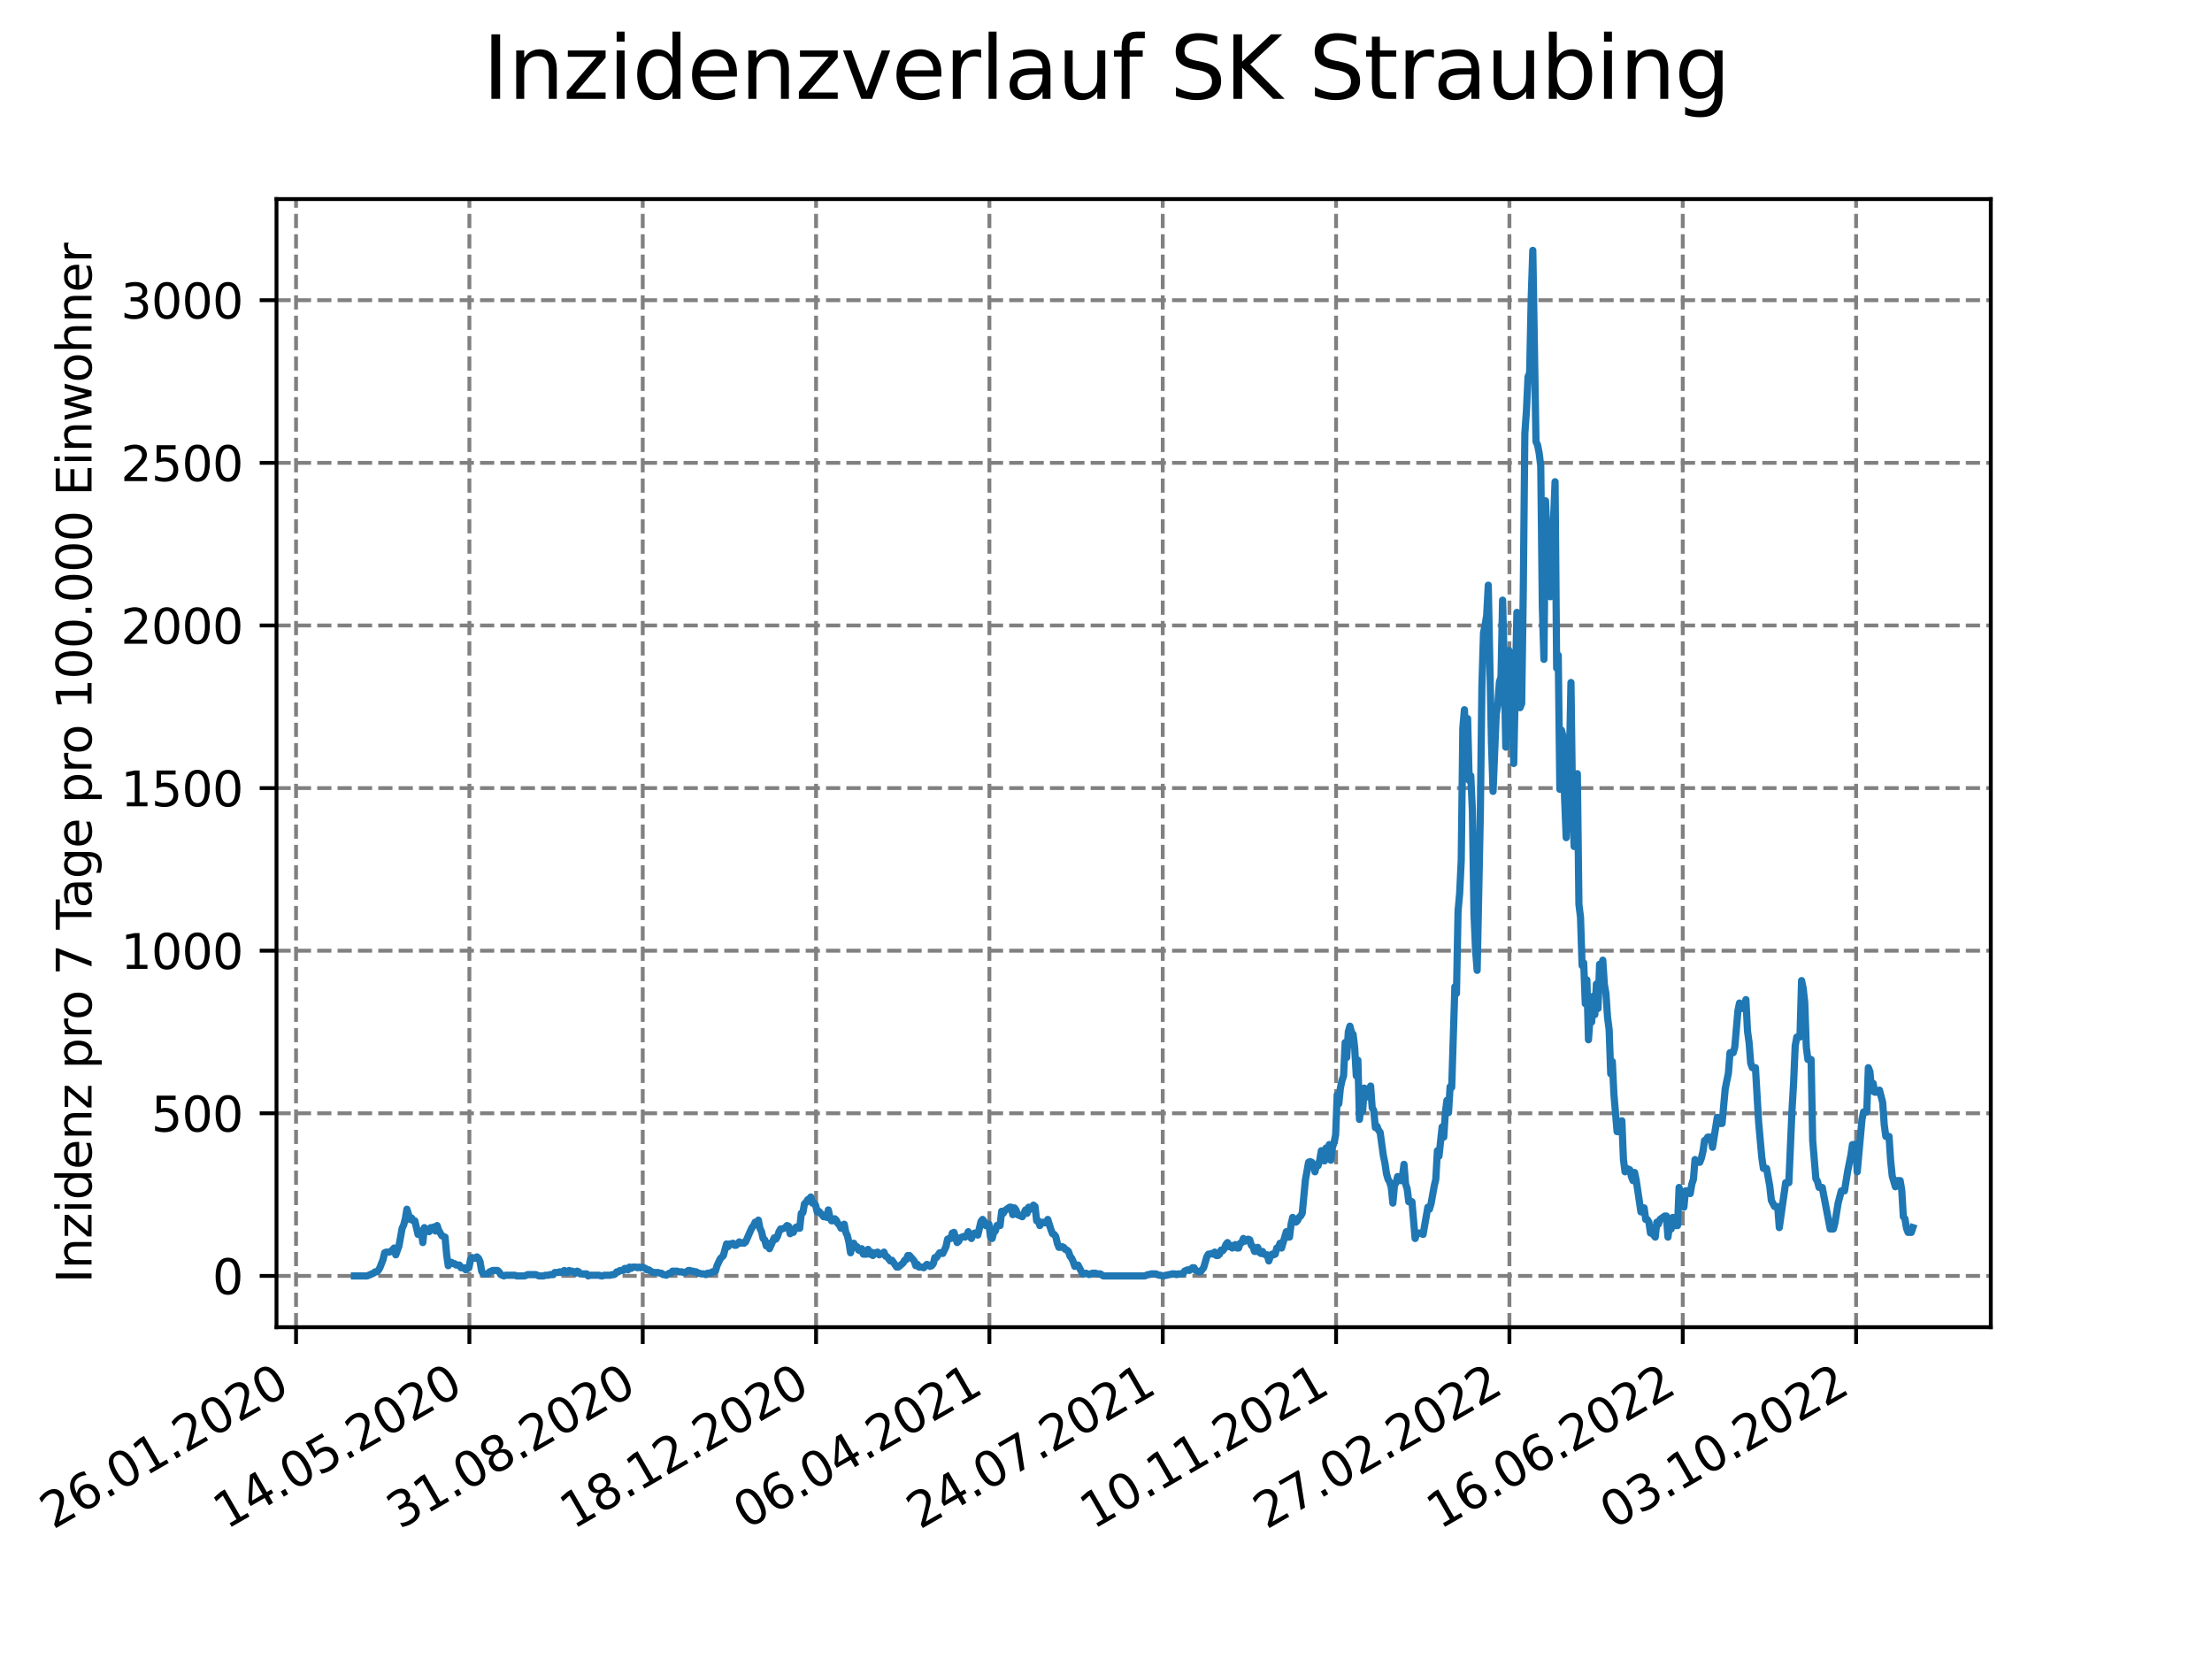 <?xml version="1.0" encoding="utf-8" standalone="no"?>
<!DOCTYPE svg PUBLIC "-//W3C//DTD SVG 1.1//EN"
  "http://www.w3.org/Graphics/SVG/1.1/DTD/svg11.dtd">
<svg xmlns:xlink="http://www.w3.org/1999/xlink" width="460.8pt" height="345.6pt" viewBox="0 0 460.8 345.6" xmlns="http://www.w3.org/2000/svg" version="1.1">
 <defs>
  <style type="text/css">*{stroke-linejoin: round; stroke-linecap: butt}</style>
 </defs>
 <g id="figure_1">
  <g id="patch_1">
   <path d="M 0 345.6 
L 460.8 345.6 
L 460.8 0 
L 0 0 
z
" style="fill: #ffffff"/>
  </g>
  <g id="axes_1">
   <g id="patch_2">
    <path d="M 57.6 276.48 
L 414.72 276.48 
L 414.72 41.472 
L 57.6 41.472 
z
" style="fill: #ffffff"/>
   </g>
   <g id="matplotlib.axis_1">
    <g id="xtick_1">
     <g id="line2d_1">
      <path d="M 61.672 276.48 
L 61.672 41.472 
" clip-path="url(#p355f864169)" style="fill: none; stroke-dasharray: 2.96,1.28; stroke-dashoffset: 0; stroke: #808080; stroke-width: 0.8"/>
     </g>
     <g id="line2d_2">
      <defs>
       <path id="m009674b402" d="M 0 0 
L 0 3.5 
" style="stroke: #000000; stroke-width: 0.8"/>
      </defs>
      <g>
       <use xlink:href="#m009674b402" x="61.672" y="276.48" style="stroke: #000000; stroke-width: 0.8"/>
      </g>
     </g>
     <g id="text_1">
      <!-- 26.01.2020 -->
      <g transform="translate(11.047 318.689) rotate(-30) scale(0.1 -0.1)">
       <defs>
        <path id="DejaVuSans-32" d="M 1228 531 
L 3431 531 
L 3431 0 
L 469 0 
L 469 531 
Q 828 903 1448 1529 
Q 2069 2156 2228 2338 
Q 2531 2678 2651 2914 
Q 2772 3150 2772 3378 
Q 2772 3750 2511 3984 
Q 2250 4219 1831 4219 
Q 1534 4219 1204 4116 
Q 875 4013 500 3803 
L 500 4441 
Q 881 4594 1212 4672 
Q 1544 4750 1819 4750 
Q 2544 4750 2975 4387 
Q 3406 4025 3406 3419 
Q 3406 3131 3298 2873 
Q 3191 2616 2906 2266 
Q 2828 2175 2409 1742 
Q 1991 1309 1228 531 
z
" transform="scale(0.016)"/>
        <path id="DejaVuSans-36" d="M 2113 2584 
Q 1688 2584 1439 2293 
Q 1191 2003 1191 1497 
Q 1191 994 1439 701 
Q 1688 409 2113 409 
Q 2538 409 2786 701 
Q 3034 994 3034 1497 
Q 3034 2003 2786 2293 
Q 2538 2584 2113 2584 
z
M 3366 4563 
L 3366 3988 
Q 3128 4100 2886 4159 
Q 2644 4219 2406 4219 
Q 1781 4219 1451 3797 
Q 1122 3375 1075 2522 
Q 1259 2794 1537 2939 
Q 1816 3084 2150 3084 
Q 2853 3084 3261 2657 
Q 3669 2231 3669 1497 
Q 3669 778 3244 343 
Q 2819 -91 2113 -91 
Q 1303 -91 875 529 
Q 447 1150 447 2328 
Q 447 3434 972 4092 
Q 1497 4750 2381 4750 
Q 2619 4750 2861 4703 
Q 3103 4656 3366 4563 
z
" transform="scale(0.016)"/>
        <path id="DejaVuSans-2e" d="M 684 794 
L 1344 794 
L 1344 0 
L 684 0 
L 684 794 
z
" transform="scale(0.016)"/>
        <path id="DejaVuSans-30" d="M 2034 4250 
Q 1547 4250 1301 3770 
Q 1056 3291 1056 2328 
Q 1056 1369 1301 889 
Q 1547 409 2034 409 
Q 2525 409 2770 889 
Q 3016 1369 3016 2328 
Q 3016 3291 2770 3770 
Q 2525 4250 2034 4250 
z
M 2034 4750 
Q 2819 4750 3233 4129 
Q 3647 3509 3647 2328 
Q 3647 1150 3233 529 
Q 2819 -91 2034 -91 
Q 1250 -91 836 529 
Q 422 1150 422 2328 
Q 422 3509 836 4129 
Q 1250 4750 2034 4750 
z
" transform="scale(0.016)"/>
        <path id="DejaVuSans-31" d="M 794 531 
L 1825 531 
L 1825 4091 
L 703 3866 
L 703 4441 
L 1819 4666 
L 2450 4666 
L 2450 531 
L 3481 531 
L 3481 0 
L 794 0 
L 794 531 
z
" transform="scale(0.016)"/>
       </defs>
       <use xlink:href="#DejaVuSans-32"/>
       <use xlink:href="#DejaVuSans-36" x="63.623"/>
       <use xlink:href="#DejaVuSans-2e" x="127.246"/>
       <use xlink:href="#DejaVuSans-30" x="159.033"/>
       <use xlink:href="#DejaVuSans-31" x="222.656"/>
       <use xlink:href="#DejaVuSans-2e" x="286.279"/>
       <use xlink:href="#DejaVuSans-32" x="318.066"/>
       <use xlink:href="#DejaVuSans-30" x="381.689"/>
       <use xlink:href="#DejaVuSans-32" x="445.312"/>
       <use xlink:href="#DejaVuSans-30" x="508.936"/>
      </g>
     </g>
    </g>
    <g id="xtick_2">
     <g id="line2d_3">
      <path d="M 97.782 276.48 
L 97.782 41.472 
" clip-path="url(#p355f864169)" style="fill: none; stroke-dasharray: 2.96,1.28; stroke-dashoffset: 0; stroke: #808080; stroke-width: 0.8"/>
     </g>
     <g id="line2d_4">
      <g>
       <use xlink:href="#m009674b402" x="97.782" y="276.48" style="stroke: #000000; stroke-width: 0.8"/>
      </g>
     </g>
     <g id="text_2">
      <!-- 14.05.2020 -->
      <g transform="translate(47.156 318.689) rotate(-30) scale(0.1 -0.1)">
       <defs>
        <path id="DejaVuSans-34" d="M 2419 4116 
L 825 1625 
L 2419 1625 
L 2419 4116 
z
M 2253 4666 
L 3047 4666 
L 3047 1625 
L 3713 1625 
L 3713 1100 
L 3047 1100 
L 3047 0 
L 2419 0 
L 2419 1100 
L 313 1100 
L 313 1709 
L 2253 4666 
z
" transform="scale(0.016)"/>
        <path id="DejaVuSans-35" d="M 691 4666 
L 3169 4666 
L 3169 4134 
L 1269 4134 
L 1269 2991 
Q 1406 3038 1543 3061 
Q 1681 3084 1819 3084 
Q 2600 3084 3056 2656 
Q 3513 2228 3513 1497 
Q 3513 744 3044 326 
Q 2575 -91 1722 -91 
Q 1428 -91 1123 -41 
Q 819 9 494 109 
L 494 744 
Q 775 591 1075 516 
Q 1375 441 1709 441 
Q 2250 441 2565 725 
Q 2881 1009 2881 1497 
Q 2881 1984 2565 2268 
Q 2250 2553 1709 2553 
Q 1456 2553 1204 2497 
Q 953 2441 691 2322 
L 691 4666 
z
" transform="scale(0.016)"/>
       </defs>
       <use xlink:href="#DejaVuSans-31"/>
       <use xlink:href="#DejaVuSans-34" x="63.623"/>
       <use xlink:href="#DejaVuSans-2e" x="127.246"/>
       <use xlink:href="#DejaVuSans-30" x="159.033"/>
       <use xlink:href="#DejaVuSans-35" x="222.656"/>
       <use xlink:href="#DejaVuSans-2e" x="286.279"/>
       <use xlink:href="#DejaVuSans-32" x="318.066"/>
       <use xlink:href="#DejaVuSans-30" x="381.689"/>
       <use xlink:href="#DejaVuSans-32" x="445.312"/>
       <use xlink:href="#DejaVuSans-30" x="508.936"/>
      </g>
     </g>
    </g>
    <g id="xtick_3">
     <g id="line2d_5">
      <path d="M 133.891 276.48 
L 133.891 41.472 
" clip-path="url(#p355f864169)" style="fill: none; stroke-dasharray: 2.96,1.28; stroke-dashoffset: 0; stroke: #808080; stroke-width: 0.8"/>
     </g>
     <g id="line2d_6">
      <g>
       <use xlink:href="#m009674b402" x="133.891" y="276.48" style="stroke: #000000; stroke-width: 0.8"/>
      </g>
     </g>
     <g id="text_3">
      <!-- 31.08.2020 -->
      <g transform="translate(83.266 318.689) rotate(-30) scale(0.1 -0.1)">
       <defs>
        <path id="DejaVuSans-33" d="M 2597 2516 
Q 3050 2419 3304 2112 
Q 3559 1806 3559 1356 
Q 3559 666 3084 287 
Q 2609 -91 1734 -91 
Q 1441 -91 1130 -33 
Q 819 25 488 141 
L 488 750 
Q 750 597 1062 519 
Q 1375 441 1716 441 
Q 2309 441 2620 675 
Q 2931 909 2931 1356 
Q 2931 1769 2642 2001 
Q 2353 2234 1838 2234 
L 1294 2234 
L 1294 2753 
L 1863 2753 
Q 2328 2753 2575 2939 
Q 2822 3125 2822 3475 
Q 2822 3834 2567 4026 
Q 2313 4219 1838 4219 
Q 1578 4219 1281 4162 
Q 984 4106 628 3988 
L 628 4550 
Q 988 4650 1302 4700 
Q 1616 4750 1894 4750 
Q 2613 4750 3031 4423 
Q 3450 4097 3450 3541 
Q 3450 3153 3228 2886 
Q 3006 2619 2597 2516 
z
" transform="scale(0.016)"/>
        <path id="DejaVuSans-38" d="M 2034 2216 
Q 1584 2216 1326 1975 
Q 1069 1734 1069 1313 
Q 1069 891 1326 650 
Q 1584 409 2034 409 
Q 2484 409 2743 651 
Q 3003 894 3003 1313 
Q 3003 1734 2745 1975 
Q 2488 2216 2034 2216 
z
M 1403 2484 
Q 997 2584 770 2862 
Q 544 3141 544 3541 
Q 544 4100 942 4425 
Q 1341 4750 2034 4750 
Q 2731 4750 3128 4425 
Q 3525 4100 3525 3541 
Q 3525 3141 3298 2862 
Q 3072 2584 2669 2484 
Q 3125 2378 3379 2068 
Q 3634 1759 3634 1313 
Q 3634 634 3220 271 
Q 2806 -91 2034 -91 
Q 1263 -91 848 271 
Q 434 634 434 1313 
Q 434 1759 690 2068 
Q 947 2378 1403 2484 
z
M 1172 3481 
Q 1172 3119 1398 2916 
Q 1625 2713 2034 2713 
Q 2441 2713 2670 2916 
Q 2900 3119 2900 3481 
Q 2900 3844 2670 4047 
Q 2441 4250 2034 4250 
Q 1625 4250 1398 4047 
Q 1172 3844 1172 3481 
z
" transform="scale(0.016)"/>
       </defs>
       <use xlink:href="#DejaVuSans-33"/>
       <use xlink:href="#DejaVuSans-31" x="63.623"/>
       <use xlink:href="#DejaVuSans-2e" x="127.246"/>
       <use xlink:href="#DejaVuSans-30" x="159.033"/>
       <use xlink:href="#DejaVuSans-38" x="222.656"/>
       <use xlink:href="#DejaVuSans-2e" x="286.279"/>
       <use xlink:href="#DejaVuSans-32" x="318.066"/>
       <use xlink:href="#DejaVuSans-30" x="381.689"/>
       <use xlink:href="#DejaVuSans-32" x="445.312"/>
       <use xlink:href="#DejaVuSans-30" x="508.936"/>
      </g>
     </g>
    </g>
    <g id="xtick_4">
     <g id="line2d_7">
      <path d="M 170.001 276.48 
L 170.001 41.472 
" clip-path="url(#p355f864169)" style="fill: none; stroke-dasharray: 2.96,1.28; stroke-dashoffset: 0; stroke: #808080; stroke-width: 0.8"/>
     </g>
     <g id="line2d_8">
      <g>
       <use xlink:href="#m009674b402" x="170.001" y="276.48" style="stroke: #000000; stroke-width: 0.8"/>
      </g>
     </g>
     <g id="text_4">
      <!-- 18.12.2020 -->
      <g transform="translate(119.375 318.689) rotate(-30) scale(0.1 -0.1)">
       <use xlink:href="#DejaVuSans-31"/>
       <use xlink:href="#DejaVuSans-38" x="63.623"/>
       <use xlink:href="#DejaVuSans-2e" x="127.246"/>
       <use xlink:href="#DejaVuSans-31" x="159.033"/>
       <use xlink:href="#DejaVuSans-32" x="222.656"/>
       <use xlink:href="#DejaVuSans-2e" x="286.279"/>
       <use xlink:href="#DejaVuSans-32" x="318.066"/>
       <use xlink:href="#DejaVuSans-30" x="381.689"/>
       <use xlink:href="#DejaVuSans-32" x="445.312"/>
       <use xlink:href="#DejaVuSans-30" x="508.936"/>
      </g>
     </g>
    </g>
    <g id="xtick_5">
     <g id="line2d_9">
      <path d="M 206.11 276.48 
L 206.11 41.472 
" clip-path="url(#p355f864169)" style="fill: none; stroke-dasharray: 2.96,1.28; stroke-dashoffset: 0; stroke: #808080; stroke-width: 0.8"/>
     </g>
     <g id="line2d_10">
      <g>
       <use xlink:href="#m009674b402" x="206.11" y="276.48" style="stroke: #000000; stroke-width: 0.8"/>
      </g>
     </g>
     <g id="text_5">
      <!-- 06.04.2021 -->
      <g transform="translate(155.485 318.689) rotate(-30) scale(0.1 -0.1)">
       <use xlink:href="#DejaVuSans-30"/>
       <use xlink:href="#DejaVuSans-36" x="63.623"/>
       <use xlink:href="#DejaVuSans-2e" x="127.246"/>
       <use xlink:href="#DejaVuSans-30" x="159.033"/>
       <use xlink:href="#DejaVuSans-34" x="222.656"/>
       <use xlink:href="#DejaVuSans-2e" x="286.279"/>
       <use xlink:href="#DejaVuSans-32" x="318.066"/>
       <use xlink:href="#DejaVuSans-30" x="381.689"/>
       <use xlink:href="#DejaVuSans-32" x="445.312"/>
       <use xlink:href="#DejaVuSans-31" x="508.936"/>
      </g>
     </g>
    </g>
    <g id="xtick_6">
     <g id="line2d_11">
      <path d="M 242.22 276.48 
L 242.22 41.472 
" clip-path="url(#p355f864169)" style="fill: none; stroke-dasharray: 2.96,1.28; stroke-dashoffset: 0; stroke: #808080; stroke-width: 0.8"/>
     </g>
     <g id="line2d_12">
      <g>
       <use xlink:href="#m009674b402" x="242.22" y="276.48" style="stroke: #000000; stroke-width: 0.8"/>
      </g>
     </g>
     <g id="text_6">
      <!-- 24.07.2021 -->
      <g transform="translate(191.594 318.689) rotate(-30) scale(0.1 -0.1)">
       <defs>
        <path id="DejaVuSans-37" d="M 525 4666 
L 3525 4666 
L 3525 4397 
L 1831 0 
L 1172 0 
L 2766 4134 
L 525 4134 
L 525 4666 
z
" transform="scale(0.016)"/>
       </defs>
       <use xlink:href="#DejaVuSans-32"/>
       <use xlink:href="#DejaVuSans-34" x="63.623"/>
       <use xlink:href="#DejaVuSans-2e" x="127.246"/>
       <use xlink:href="#DejaVuSans-30" x="159.033"/>
       <use xlink:href="#DejaVuSans-37" x="222.656"/>
       <use xlink:href="#DejaVuSans-2e" x="286.279"/>
       <use xlink:href="#DejaVuSans-32" x="318.066"/>
       <use xlink:href="#DejaVuSans-30" x="381.689"/>
       <use xlink:href="#DejaVuSans-32" x="445.312"/>
       <use xlink:href="#DejaVuSans-31" x="508.936"/>
      </g>
     </g>
    </g>
    <g id="xtick_7">
     <g id="line2d_13">
      <path d="M 278.329 276.48 
L 278.329 41.472 
" clip-path="url(#p355f864169)" style="fill: none; stroke-dasharray: 2.96,1.28; stroke-dashoffset: 0; stroke: #808080; stroke-width: 0.8"/>
     </g>
     <g id="line2d_14">
      <g>
       <use xlink:href="#m009674b402" x="278.329" y="276.48" style="stroke: #000000; stroke-width: 0.8"/>
      </g>
     </g>
     <g id="text_7">
      <!-- 10.11.2021 -->
      <g transform="translate(227.704 318.689) rotate(-30) scale(0.1 -0.1)">
       <use xlink:href="#DejaVuSans-31"/>
       <use xlink:href="#DejaVuSans-30" x="63.623"/>
       <use xlink:href="#DejaVuSans-2e" x="127.246"/>
       <use xlink:href="#DejaVuSans-31" x="159.033"/>
       <use xlink:href="#DejaVuSans-31" x="222.656"/>
       <use xlink:href="#DejaVuSans-2e" x="286.279"/>
       <use xlink:href="#DejaVuSans-32" x="318.066"/>
       <use xlink:href="#DejaVuSans-30" x="381.689"/>
       <use xlink:href="#DejaVuSans-32" x="445.312"/>
       <use xlink:href="#DejaVuSans-31" x="508.936"/>
      </g>
     </g>
    </g>
    <g id="xtick_8">
     <g id="line2d_15">
      <path d="M 314.439 276.48 
L 314.439 41.472 
" clip-path="url(#p355f864169)" style="fill: none; stroke-dasharray: 2.96,1.28; stroke-dashoffset: 0; stroke: #808080; stroke-width: 0.8"/>
     </g>
     <g id="line2d_16">
      <g>
       <use xlink:href="#m009674b402" x="314.439" y="276.48" style="stroke: #000000; stroke-width: 0.8"/>
      </g>
     </g>
     <g id="text_8">
      <!-- 27.02.2022 -->
      <g transform="translate(263.814 318.689) rotate(-30) scale(0.1 -0.1)">
       <use xlink:href="#DejaVuSans-32"/>
       <use xlink:href="#DejaVuSans-37" x="63.623"/>
       <use xlink:href="#DejaVuSans-2e" x="127.246"/>
       <use xlink:href="#DejaVuSans-30" x="159.033"/>
       <use xlink:href="#DejaVuSans-32" x="222.656"/>
       <use xlink:href="#DejaVuSans-2e" x="286.279"/>
       <use xlink:href="#DejaVuSans-32" x="318.066"/>
       <use xlink:href="#DejaVuSans-30" x="381.689"/>
       <use xlink:href="#DejaVuSans-32" x="445.312"/>
       <use xlink:href="#DejaVuSans-32" x="508.936"/>
      </g>
     </g>
    </g>
    <g id="xtick_9">
     <g id="line2d_17">
      <path d="M 350.548 276.48 
L 350.548 41.472 
" clip-path="url(#p355f864169)" style="fill: none; stroke-dasharray: 2.96,1.28; stroke-dashoffset: 0; stroke: #808080; stroke-width: 0.8"/>
     </g>
     <g id="line2d_18">
      <g>
       <use xlink:href="#m009674b402" x="350.548" y="276.48" style="stroke: #000000; stroke-width: 0.8"/>
      </g>
     </g>
     <g id="text_9">
      <!-- 16.06.2022 -->
      <g transform="translate(299.923 318.689) rotate(-30) scale(0.1 -0.1)">
       <use xlink:href="#DejaVuSans-31"/>
       <use xlink:href="#DejaVuSans-36" x="63.623"/>
       <use xlink:href="#DejaVuSans-2e" x="127.246"/>
       <use xlink:href="#DejaVuSans-30" x="159.033"/>
       <use xlink:href="#DejaVuSans-36" x="222.656"/>
       <use xlink:href="#DejaVuSans-2e" x="286.279"/>
       <use xlink:href="#DejaVuSans-32" x="318.066"/>
       <use xlink:href="#DejaVuSans-30" x="381.689"/>
       <use xlink:href="#DejaVuSans-32" x="445.312"/>
       <use xlink:href="#DejaVuSans-32" x="508.936"/>
      </g>
     </g>
    </g>
    <g id="xtick_10">
     <g id="line2d_19">
      <path d="M 386.658 276.48 
L 386.658 41.472 
" clip-path="url(#p355f864169)" style="fill: none; stroke-dasharray: 2.96,1.28; stroke-dashoffset: 0; stroke: #808080; stroke-width: 0.8"/>
     </g>
     <g id="line2d_20">
      <g>
       <use xlink:href="#m009674b402" x="386.658" y="276.48" style="stroke: #000000; stroke-width: 0.8"/>
      </g>
     </g>
     <g id="text_10">
      <!-- 03.10.2022 -->
      <g transform="translate(336.033 318.689) rotate(-30) scale(0.1 -0.1)">
       <use xlink:href="#DejaVuSans-30"/>
       <use xlink:href="#DejaVuSans-33" x="63.623"/>
       <use xlink:href="#DejaVuSans-2e" x="127.246"/>
       <use xlink:href="#DejaVuSans-31" x="159.033"/>
       <use xlink:href="#DejaVuSans-30" x="222.656"/>
       <use xlink:href="#DejaVuSans-2e" x="286.279"/>
       <use xlink:href="#DejaVuSans-32" x="318.066"/>
       <use xlink:href="#DejaVuSans-30" x="381.689"/>
       <use xlink:href="#DejaVuSans-32" x="445.312"/>
       <use xlink:href="#DejaVuSans-32" x="508.936"/>
      </g>
     </g>
    </g>
   </g>
   <g id="matplotlib.axis_2">
    <g id="ytick_1">
     <g id="line2d_21">
      <path d="M 57.6 265.798 
L 414.72 265.798 
" clip-path="url(#p355f864169)" style="fill: none; stroke-dasharray: 2.96,1.28; stroke-dashoffset: 0; stroke: #808080; stroke-width: 0.8"/>
     </g>
     <g id="line2d_22">
      <defs>
       <path id="m932c84558e" d="M 0 0 
L -3.5 0 
" style="stroke: #000000; stroke-width: 0.8"/>
      </defs>
      <g>
       <use xlink:href="#m932c84558e" x="57.6" y="265.798" style="stroke: #000000; stroke-width: 0.8"/>
      </g>
     </g>
     <g id="text_11">
      <!-- 0 -->
      <g transform="translate(44.237 269.597) scale(0.1 -0.1)">
       <use xlink:href="#DejaVuSans-30"/>
      </g>
     </g>
    </g>
    <g id="ytick_2">
     <g id="line2d_23">
      <path d="M 57.6 231.922 
L 414.72 231.922 
" clip-path="url(#p355f864169)" style="fill: none; stroke-dasharray: 2.96,1.28; stroke-dashoffset: 0; stroke: #808080; stroke-width: 0.8"/>
     </g>
     <g id="line2d_24">
      <g>
       <use xlink:href="#m932c84558e" x="57.6" y="231.922" style="stroke: #000000; stroke-width: 0.8"/>
      </g>
     </g>
     <g id="text_12">
      <!-- 500 -->
      <g transform="translate(31.512 235.721) scale(0.1 -0.1)">
       <use xlink:href="#DejaVuSans-35"/>
       <use xlink:href="#DejaVuSans-30" x="63.623"/>
       <use xlink:href="#DejaVuSans-30" x="127.246"/>
      </g>
     </g>
    </g>
    <g id="ytick_3">
     <g id="line2d_25">
      <path d="M 57.6 198.046 
L 414.72 198.046 
" clip-path="url(#p355f864169)" style="fill: none; stroke-dasharray: 2.96,1.28; stroke-dashoffset: 0; stroke: #808080; stroke-width: 0.8"/>
     </g>
     <g id="line2d_26">
      <g>
       <use xlink:href="#m932c84558e" x="57.6" y="198.046" style="stroke: #000000; stroke-width: 0.8"/>
      </g>
     </g>
     <g id="text_13">
      <!-- 1000 -->
      <g transform="translate(25.15 201.845) scale(0.1 -0.1)">
       <use xlink:href="#DejaVuSans-31"/>
       <use xlink:href="#DejaVuSans-30" x="63.623"/>
       <use xlink:href="#DejaVuSans-30" x="127.246"/>
       <use xlink:href="#DejaVuSans-30" x="190.869"/>
      </g>
     </g>
    </g>
    <g id="ytick_4">
     <g id="line2d_27">
      <path d="M 57.6 164.17 
L 414.72 164.17 
" clip-path="url(#p355f864169)" style="fill: none; stroke-dasharray: 2.96,1.28; stroke-dashoffset: 0; stroke: #808080; stroke-width: 0.8"/>
     </g>
     <g id="line2d_28">
      <g>
       <use xlink:href="#m932c84558e" x="57.6" y="164.17" style="stroke: #000000; stroke-width: 0.8"/>
      </g>
     </g>
     <g id="text_14">
      <!-- 1500 -->
      <g transform="translate(25.15 167.969) scale(0.1 -0.1)">
       <use xlink:href="#DejaVuSans-31"/>
       <use xlink:href="#DejaVuSans-35" x="63.623"/>
       <use xlink:href="#DejaVuSans-30" x="127.246"/>
       <use xlink:href="#DejaVuSans-30" x="190.869"/>
      </g>
     </g>
    </g>
    <g id="ytick_5">
     <g id="line2d_29">
      <path d="M 57.6 130.294 
L 414.72 130.294 
" clip-path="url(#p355f864169)" style="fill: none; stroke-dasharray: 2.96,1.28; stroke-dashoffset: 0; stroke: #808080; stroke-width: 0.8"/>
     </g>
     <g id="line2d_30">
      <g>
       <use xlink:href="#m932c84558e" x="57.6" y="130.294" style="stroke: #000000; stroke-width: 0.8"/>
      </g>
     </g>
     <g id="text_15">
      <!-- 2000 -->
      <g transform="translate(25.15 134.093) scale(0.1 -0.1)">
       <use xlink:href="#DejaVuSans-32"/>
       <use xlink:href="#DejaVuSans-30" x="63.623"/>
       <use xlink:href="#DejaVuSans-30" x="127.246"/>
       <use xlink:href="#DejaVuSans-30" x="190.869"/>
      </g>
     </g>
    </g>
    <g id="ytick_6">
     <g id="line2d_31">
      <path d="M 57.6 96.418 
L 414.72 96.418 
" clip-path="url(#p355f864169)" style="fill: none; stroke-dasharray: 2.96,1.28; stroke-dashoffset: 0; stroke: #808080; stroke-width: 0.8"/>
     </g>
     <g id="line2d_32">
      <g>
       <use xlink:href="#m932c84558e" x="57.6" y="96.418" style="stroke: #000000; stroke-width: 0.8"/>
      </g>
     </g>
     <g id="text_16">
      <!-- 2500 -->
      <g transform="translate(25.15 100.217) scale(0.1 -0.1)">
       <use xlink:href="#DejaVuSans-32"/>
       <use xlink:href="#DejaVuSans-35" x="63.623"/>
       <use xlink:href="#DejaVuSans-30" x="127.246"/>
       <use xlink:href="#DejaVuSans-30" x="190.869"/>
      </g>
     </g>
    </g>
    <g id="ytick_7">
     <g id="line2d_33">
      <path d="M 57.6 62.541 
L 414.72 62.541 
" clip-path="url(#p355f864169)" style="fill: none; stroke-dasharray: 2.96,1.28; stroke-dashoffset: 0; stroke: #808080; stroke-width: 0.8"/>
     </g>
     <g id="line2d_34">
      <g>
       <use xlink:href="#m932c84558e" x="57.6" y="62.541" style="stroke: #000000; stroke-width: 0.8"/>
      </g>
     </g>
     <g id="text_17">
      <!-- 3000 -->
      <g transform="translate(25.15 66.341) scale(0.1 -0.1)">
       <use xlink:href="#DejaVuSans-33"/>
       <use xlink:href="#DejaVuSans-30" x="63.623"/>
       <use xlink:href="#DejaVuSans-30" x="127.246"/>
       <use xlink:href="#DejaVuSans-30" x="190.869"/>
      </g>
     </g>
    </g>
    <g id="text_18">
     <!-- Inzidenz pro 7 Tage pro 100.000 Einwohner -->
     <g transform="translate(19.07 267.301) rotate(-90) scale(0.1 -0.1)">
      <defs>
       <path id="DejaVuSans-49" d="M 628 4666 
L 1259 4666 
L 1259 0 
L 628 0 
L 628 4666 
z
" transform="scale(0.016)"/>
       <path id="DejaVuSans-6e" d="M 3513 2113 
L 3513 0 
L 2938 0 
L 2938 2094 
Q 2938 2591 2744 2837 
Q 2550 3084 2163 3084 
Q 1697 3084 1428 2787 
Q 1159 2491 1159 1978 
L 1159 0 
L 581 0 
L 581 3500 
L 1159 3500 
L 1159 2956 
Q 1366 3272 1645 3428 
Q 1925 3584 2291 3584 
Q 2894 3584 3203 3211 
Q 3513 2838 3513 2113 
z
" transform="scale(0.016)"/>
       <path id="DejaVuSans-7a" d="M 353 3500 
L 3084 3500 
L 3084 2975 
L 922 459 
L 3084 459 
L 3084 0 
L 275 0 
L 275 525 
L 2438 3041 
L 353 3041 
L 353 3500 
z
" transform="scale(0.016)"/>
       <path id="DejaVuSans-69" d="M 603 3500 
L 1178 3500 
L 1178 0 
L 603 0 
L 603 3500 
z
M 603 4863 
L 1178 4863 
L 1178 4134 
L 603 4134 
L 603 4863 
z
" transform="scale(0.016)"/>
       <path id="DejaVuSans-64" d="M 2906 2969 
L 2906 4863 
L 3481 4863 
L 3481 0 
L 2906 0 
L 2906 525 
Q 2725 213 2448 61 
Q 2172 -91 1784 -91 
Q 1150 -91 751 415 
Q 353 922 353 1747 
Q 353 2572 751 3078 
Q 1150 3584 1784 3584 
Q 2172 3584 2448 3432 
Q 2725 3281 2906 2969 
z
M 947 1747 
Q 947 1113 1208 752 
Q 1469 391 1925 391 
Q 2381 391 2643 752 
Q 2906 1113 2906 1747 
Q 2906 2381 2643 2742 
Q 2381 3103 1925 3103 
Q 1469 3103 1208 2742 
Q 947 2381 947 1747 
z
" transform="scale(0.016)"/>
       <path id="DejaVuSans-65" d="M 3597 1894 
L 3597 1613 
L 953 1613 
Q 991 1019 1311 708 
Q 1631 397 2203 397 
Q 2534 397 2845 478 
Q 3156 559 3463 722 
L 3463 178 
Q 3153 47 2828 -22 
Q 2503 -91 2169 -91 
Q 1331 -91 842 396 
Q 353 884 353 1716 
Q 353 2575 817 3079 
Q 1281 3584 2069 3584 
Q 2775 3584 3186 3129 
Q 3597 2675 3597 1894 
z
M 3022 2063 
Q 3016 2534 2758 2815 
Q 2500 3097 2075 3097 
Q 1594 3097 1305 2825 
Q 1016 2553 972 2059 
L 3022 2063 
z
" transform="scale(0.016)"/>
       <path id="DejaVuSans-20" transform="scale(0.016)"/>
       <path id="DejaVuSans-70" d="M 1159 525 
L 1159 -1331 
L 581 -1331 
L 581 3500 
L 1159 3500 
L 1159 2969 
Q 1341 3281 1617 3432 
Q 1894 3584 2278 3584 
Q 2916 3584 3314 3078 
Q 3713 2572 3713 1747 
Q 3713 922 3314 415 
Q 2916 -91 2278 -91 
Q 1894 -91 1617 61 
Q 1341 213 1159 525 
z
M 3116 1747 
Q 3116 2381 2855 2742 
Q 2594 3103 2138 3103 
Q 1681 3103 1420 2742 
Q 1159 2381 1159 1747 
Q 1159 1113 1420 752 
Q 1681 391 2138 391 
Q 2594 391 2855 752 
Q 3116 1113 3116 1747 
z
" transform="scale(0.016)"/>
       <path id="DejaVuSans-72" d="M 2631 2963 
Q 2534 3019 2420 3045 
Q 2306 3072 2169 3072 
Q 1681 3072 1420 2755 
Q 1159 2438 1159 1844 
L 1159 0 
L 581 0 
L 581 3500 
L 1159 3500 
L 1159 2956 
Q 1341 3275 1631 3429 
Q 1922 3584 2338 3584 
Q 2397 3584 2469 3576 
Q 2541 3569 2628 3553 
L 2631 2963 
z
" transform="scale(0.016)"/>
       <path id="DejaVuSans-6f" d="M 1959 3097 
Q 1497 3097 1228 2736 
Q 959 2375 959 1747 
Q 959 1119 1226 758 
Q 1494 397 1959 397 
Q 2419 397 2687 759 
Q 2956 1122 2956 1747 
Q 2956 2369 2687 2733 
Q 2419 3097 1959 3097 
z
M 1959 3584 
Q 2709 3584 3137 3096 
Q 3566 2609 3566 1747 
Q 3566 888 3137 398 
Q 2709 -91 1959 -91 
Q 1206 -91 779 398 
Q 353 888 353 1747 
Q 353 2609 779 3096 
Q 1206 3584 1959 3584 
z
" transform="scale(0.016)"/>
       <path id="DejaVuSans-54" d="M -19 4666 
L 3928 4666 
L 3928 4134 
L 2272 4134 
L 2272 0 
L 1638 0 
L 1638 4134 
L -19 4134 
L -19 4666 
z
" transform="scale(0.016)"/>
       <path id="DejaVuSans-61" d="M 2194 1759 
Q 1497 1759 1228 1600 
Q 959 1441 959 1056 
Q 959 750 1161 570 
Q 1363 391 1709 391 
Q 2188 391 2477 730 
Q 2766 1069 2766 1631 
L 2766 1759 
L 2194 1759 
z
M 3341 1997 
L 3341 0 
L 2766 0 
L 2766 531 
Q 2569 213 2275 61 
Q 1981 -91 1556 -91 
Q 1019 -91 701 211 
Q 384 513 384 1019 
Q 384 1609 779 1909 
Q 1175 2209 1959 2209 
L 2766 2209 
L 2766 2266 
Q 2766 2663 2505 2880 
Q 2244 3097 1772 3097 
Q 1472 3097 1187 3025 
Q 903 2953 641 2809 
L 641 3341 
Q 956 3463 1253 3523 
Q 1550 3584 1831 3584 
Q 2591 3584 2966 3190 
Q 3341 2797 3341 1997 
z
" transform="scale(0.016)"/>
       <path id="DejaVuSans-67" d="M 2906 1791 
Q 2906 2416 2648 2759 
Q 2391 3103 1925 3103 
Q 1463 3103 1205 2759 
Q 947 2416 947 1791 
Q 947 1169 1205 825 
Q 1463 481 1925 481 
Q 2391 481 2648 825 
Q 2906 1169 2906 1791 
z
M 3481 434 
Q 3481 -459 3084 -895 
Q 2688 -1331 1869 -1331 
Q 1566 -1331 1297 -1286 
Q 1028 -1241 775 -1147 
L 775 -588 
Q 1028 -725 1275 -790 
Q 1522 -856 1778 -856 
Q 2344 -856 2625 -561 
Q 2906 -266 2906 331 
L 2906 616 
Q 2728 306 2450 153 
Q 2172 0 1784 0 
Q 1141 0 747 490 
Q 353 981 353 1791 
Q 353 2603 747 3093 
Q 1141 3584 1784 3584 
Q 2172 3584 2450 3431 
Q 2728 3278 2906 2969 
L 2906 3500 
L 3481 3500 
L 3481 434 
z
" transform="scale(0.016)"/>
       <path id="DejaVuSans-45" d="M 628 4666 
L 3578 4666 
L 3578 4134 
L 1259 4134 
L 1259 2753 
L 3481 2753 
L 3481 2222 
L 1259 2222 
L 1259 531 
L 3634 531 
L 3634 0 
L 628 0 
L 628 4666 
z
" transform="scale(0.016)"/>
       <path id="DejaVuSans-77" d="M 269 3500 
L 844 3500 
L 1563 769 
L 2278 3500 
L 2956 3500 
L 3675 769 
L 4391 3500 
L 4966 3500 
L 4050 0 
L 3372 0 
L 2619 2869 
L 1863 0 
L 1184 0 
L 269 3500 
z
" transform="scale(0.016)"/>
       <path id="DejaVuSans-68" d="M 3513 2113 
L 3513 0 
L 2938 0 
L 2938 2094 
Q 2938 2591 2744 2837 
Q 2550 3084 2163 3084 
Q 1697 3084 1428 2787 
Q 1159 2491 1159 1978 
L 1159 0 
L 581 0 
L 581 4863 
L 1159 4863 
L 1159 2956 
Q 1366 3272 1645 3428 
Q 1925 3584 2291 3584 
Q 2894 3584 3203 3211 
Q 3513 2838 3513 2113 
z
" transform="scale(0.016)"/>
      </defs>
      <use xlink:href="#DejaVuSans-49"/>
      <use xlink:href="#DejaVuSans-6e" x="29.492"/>
      <use xlink:href="#DejaVuSans-7a" x="92.871"/>
      <use xlink:href="#DejaVuSans-69" x="145.361"/>
      <use xlink:href="#DejaVuSans-64" x="173.145"/>
      <use xlink:href="#DejaVuSans-65" x="236.621"/>
      <use xlink:href="#DejaVuSans-6e" x="298.145"/>
      <use xlink:href="#DejaVuSans-7a" x="361.523"/>
      <use xlink:href="#DejaVuSans-20" x="414.014"/>
      <use xlink:href="#DejaVuSans-70" x="445.801"/>
      <use xlink:href="#DejaVuSans-72" x="509.277"/>
      <use xlink:href="#DejaVuSans-6f" x="548.141"/>
      <use xlink:href="#DejaVuSans-20" x="609.322"/>
      <use xlink:href="#DejaVuSans-37" x="641.109"/>
      <use xlink:href="#DejaVuSans-20" x="704.732"/>
      <use xlink:href="#DejaVuSans-54" x="736.52"/>
      <use xlink:href="#DejaVuSans-61" x="781.104"/>
      <use xlink:href="#DejaVuSans-67" x="842.383"/>
      <use xlink:href="#DejaVuSans-65" x="905.859"/>
      <use xlink:href="#DejaVuSans-20" x="967.383"/>
      <use xlink:href="#DejaVuSans-70" x="999.17"/>
      <use xlink:href="#DejaVuSans-72" x="1062.646"/>
      <use xlink:href="#DejaVuSans-6f" x="1101.51"/>
      <use xlink:href="#DejaVuSans-20" x="1162.691"/>
      <use xlink:href="#DejaVuSans-31" x="1194.479"/>
      <use xlink:href="#DejaVuSans-30" x="1258.102"/>
      <use xlink:href="#DejaVuSans-30" x="1321.725"/>
      <use xlink:href="#DejaVuSans-2e" x="1385.348"/>
      <use xlink:href="#DejaVuSans-30" x="1417.135"/>
      <use xlink:href="#DejaVuSans-30" x="1480.758"/>
      <use xlink:href="#DejaVuSans-30" x="1544.381"/>
      <use xlink:href="#DejaVuSans-20" x="1608.004"/>
      <use xlink:href="#DejaVuSans-45" x="1639.791"/>
      <use xlink:href="#DejaVuSans-69" x="1702.975"/>
      <use xlink:href="#DejaVuSans-6e" x="1730.758"/>
      <use xlink:href="#DejaVuSans-77" x="1794.137"/>
      <use xlink:href="#DejaVuSans-6f" x="1875.924"/>
      <use xlink:href="#DejaVuSans-68" x="1937.105"/>
      <use xlink:href="#DejaVuSans-6e" x="2000.484"/>
      <use xlink:href="#DejaVuSans-65" x="2063.863"/>
      <use xlink:href="#DejaVuSans-72" x="2125.387"/>
     </g>
    </g>
   </g>
   <g id="line2d_35">
    <path d="M 73.833 265.798 
L 76.483 265.798 
L 77.808 265.231 
L 78.139 264.947 
L 78.471 264.947 
L 78.802 264.664 
L 79.133 264.097 
L 79.796 262.395 
L 80.127 260.978 
L 80.458 260.836 
L 81.121 260.836 
L 81.452 260.694 
L 82.115 259.985 
L 82.446 261.403 
L 83.109 259.56 
L 83.771 255.874 
L 84.102 255.165 
L 84.434 253.889 
L 84.765 251.905 
L 85.428 254.031 
L 85.759 253.748 
L 86.09 254.315 
L 86.421 254.315 
L 87.084 257.15 
L 87.415 257.15 
L 87.746 256.441 
L 88.078 258.851 
L 88.409 255.732 
L 88.74 256.299 
L 89.403 256.583 
L 89.734 255.732 
L 90.065 256.016 
L 90.397 255.591 
L 90.728 256.441 
L 91.059 255.307 
L 91.391 256.299 
L 92.053 257.434 
L 92.716 257.717 
L 93.047 261.403 
L 93.378 263.671 
L 93.71 262.962 
L 94.041 262.962 
L 94.372 263.246 
L 94.703 263.246 
L 95.035 263.53 
L 95.697 263.53 
L 96.028 264.097 
L 96.691 264.097 
L 97.022 264.522 
L 97.685 264.097 
L 98.016 262.395 
L 98.347 261.97 
L 98.679 262.112 
L 99.01 262.112 
L 99.341 261.828 
L 99.673 262.112 
L 100.004 262.821 
L 100.335 264.805 
L 100.666 265.373 
L 101.66 265.373 
L 101.992 264.947 
L 102.654 264.664 
L 103.648 264.664 
L 103.979 264.947 
L 104.311 265.514 
L 104.973 265.798 
L 105.304 265.656 
L 107.292 265.656 
L 107.623 265.798 
L 109.28 265.798 
L 109.942 265.514 
L 111.599 265.514 
L 112.261 265.798 
L 113.255 265.798 
L 113.586 265.656 
L 114.249 265.656 
L 114.58 265.514 
L 115.243 265.514 
L 115.574 265.089 
L 116.237 265.089 
L 116.568 264.947 
L 116.899 265.089 
L 117.562 264.664 
L 117.893 265.089 
L 118.224 265.089 
L 118.556 264.664 
L 118.887 264.805 
L 119.218 264.805 
L 119.881 265.231 
L 120.212 264.805 
L 120.543 264.947 
L 120.875 265.373 
L 122.2 265.373 
L 122.531 265.798 
L 122.862 265.656 
L 124.85 265.656 
L 125.181 265.798 
L 125.512 265.798 
L 125.844 265.656 
L 127.169 265.656 
L 127.5 265.514 
L 127.831 265.514 
L 128.163 265.373 
L 128.494 264.947 
L 128.825 264.947 
L 129.157 264.664 
L 129.819 264.664 
L 130.15 264.238 
L 130.482 264.238 
L 130.813 264.522 
L 131.144 263.955 
L 131.475 264.238 
L 131.807 263.955 
L 132.469 263.955 
L 132.801 264.097 
L 133.132 263.955 
L 133.463 264.097 
L 133.794 263.955 
L 134.457 264.238 
L 134.788 264.522 
L 135.12 264.522 
L 135.782 264.947 
L 136.113 265.089 
L 137.107 265.089 
L 137.439 265.231 
L 137.77 265.231 
L 138.101 265.514 
L 138.432 265.514 
L 138.764 265.656 
L 139.426 265.231 
L 139.757 265.231 
L 140.089 264.805 
L 141.083 264.805 
L 141.414 264.947 
L 142.076 264.947 
L 142.408 265.089 
L 142.739 265.089 
L 143.402 264.664 
L 143.733 264.664 
L 144.064 264.805 
L 144.395 264.805 
L 144.727 264.947 
L 145.058 264.947 
L 145.389 265.231 
L 145.721 265.231 
L 146.052 265.373 
L 146.714 265.373 
L 147.046 265.514 
L 147.377 265.231 
L 148.039 265.231 
L 148.371 264.947 
L 148.702 264.947 
L 149.033 264.805 
L 149.365 263.671 
L 150.027 262.254 
L 150.69 261.545 
L 151.352 259.135 
L 151.684 259.702 
L 152.015 259.135 
L 152.346 259.135 
L 152.677 258.993 
L 153.009 259.418 
L 153.34 259.418 
L 154.003 258.709 
L 154.334 258.993 
L 154.665 258.851 
L 154.996 258.993 
L 155.328 258.709 
L 156.321 256.441 
L 156.653 255.732 
L 156.984 255.307 
L 157.315 254.598 
L 157.647 254.74 
L 157.978 254.173 
L 158.309 255.874 
L 158.64 256.583 
L 158.972 258.001 
L 159.303 258.284 
L 159.634 259.56 
L 159.966 258.993 
L 160.297 260.127 
L 161.291 257.859 
L 161.622 258.142 
L 161.953 257.575 
L 162.285 256.583 
L 162.616 256.016 
L 162.947 256.016 
L 163.61 255.732 
L 163.941 255.307 
L 164.272 255.449 
L 164.603 257.008 
L 164.935 256.441 
L 165.266 256.725 
L 165.597 255.874 
L 165.929 255.591 
L 166.26 255.874 
L 166.591 255.874 
L 166.922 252.755 
L 167.254 252.613 
L 167.585 250.77 
L 167.916 250.487 
L 168.248 249.92 
L 168.579 249.778 
L 168.91 249.353 
L 169.241 250.629 
L 169.573 250.629 
L 169.904 251.054 
L 170.235 252.472 
L 170.567 252.33 
L 171.229 253.039 
L 171.56 253.464 
L 171.892 253.322 
L 172.223 253.606 
L 172.554 252.046 
L 172.885 253.606 
L 173.217 254.315 
L 173.548 254.315 
L 173.879 253.889 
L 174.211 254.173 
L 174.542 254.882 
L 174.873 255.165 
L 175.204 255.874 
L 175.536 255.874 
L 175.867 255.023 
L 176.198 256.725 
L 176.53 257.434 
L 176.861 258.851 
L 177.192 260.978 
L 177.523 259.135 
L 177.855 258.993 
L 178.186 259.844 
L 178.517 259.702 
L 178.849 260.411 
L 179.18 260.552 
L 179.511 260.127 
L 179.842 261.261 
L 180.505 261.261 
L 180.836 260.269 
L 181.167 261.261 
L 181.499 260.836 
L 181.83 261.545 
L 182.161 260.978 
L 182.493 260.978 
L 182.824 260.836 
L 183.155 261.403 
L 183.818 261.119 
L 184.149 260.836 
L 184.48 261.687 
L 184.812 261.828 
L 185.474 262.679 
L 185.805 262.537 
L 186.799 263.955 
L 187.131 263.955 
L 188.124 263.104 
L 188.456 262.537 
L 188.787 262.395 
L 189.118 261.545 
L 189.449 261.545 
L 190.443 262.679 
L 190.775 263.671 
L 191.106 263.388 
L 191.437 263.955 
L 192.1 263.955 
L 192.431 264.097 
L 193.094 263.388 
L 193.425 263.53 
L 193.756 263.813 
L 194.087 263.671 
L 194.419 263.246 
L 194.75 261.97 
L 195.081 261.97 
L 195.744 260.978 
L 196.075 260.978 
L 196.406 261.119 
L 197.069 259.702 
L 197.4 258.142 
L 197.732 258.001 
L 198.063 258.001 
L 198.394 256.866 
L 198.725 256.725 
L 199.388 258.851 
L 199.719 258.568 
L 200.05 257.859 
L 200.713 257.575 
L 201.044 257.717 
L 201.376 257.434 
L 201.707 256.583 
L 202.038 257.575 
L 202.369 258.001 
L 202.701 257.15 
L 203.032 256.866 
L 203.363 256.866 
L 203.695 257.292 
L 204.357 254.456 
L 204.688 254.031 
L 205.02 254.456 
L 205.351 255.307 
L 205.682 255.307 
L 206.014 255.023 
L 206.345 257.717 
L 206.676 258.001 
L 207.007 256.725 
L 207.339 256.441 
L 207.67 255.307 
L 208.001 255.165 
L 208.332 255.307 
L 208.664 252.33 
L 208.995 252.755 
L 209.326 252.188 
L 210.32 251.479 
L 210.651 251.479 
L 210.983 253.039 
L 211.314 251.621 
L 211.645 252.046 
L 211.977 253.039 
L 212.97 253.464 
L 213.633 252.046 
L 213.964 252.755 
L 214.296 251.479 
L 214.627 251.905 
L 214.958 251.763 
L 215.289 251.054 
L 215.621 251.338 
L 215.952 254.315 
L 216.283 254.315 
L 216.614 255.307 
L 216.946 254.74 
L 217.277 254.598 
L 217.608 254.74 
L 217.94 254.74 
L 218.271 254.031 
L 218.933 256.158 
L 219.265 257.008 
L 219.596 257.15 
L 219.927 257.575 
L 220.259 258.993 
L 220.59 259.844 
L 220.921 259.844 
L 221.252 259.702 
L 221.584 259.844 
L 221.915 260.269 
L 222.246 260.411 
L 222.578 260.694 
L 222.909 261.687 
L 223.24 262.112 
L 223.571 262.821 
L 223.903 263.813 
L 224.565 263.53 
L 225.228 264.805 
L 225.559 265.373 
L 225.89 265.373 
L 226.222 265.231 
L 226.884 265.514 
L 227.547 265.231 
L 228.209 265.231 
L 228.541 265.373 
L 229.203 265.373 
L 229.866 265.798 
L 238.479 265.798 
L 239.142 265.514 
L 239.473 265.514 
L 239.804 265.373 
L 240.798 265.373 
L 241.46 265.656 
L 241.792 265.656 
L 242.123 265.798 
L 242.454 265.798 
L 242.786 265.656 
L 243.117 265.656 
L 243.448 265.514 
L 243.779 265.514 
L 244.111 265.373 
L 244.773 265.373 
L 245.105 265.514 
L 245.436 265.373 
L 246.43 265.373 
L 246.761 264.805 
L 247.424 264.522 
L 247.755 264.664 
L 248.417 264.097 
L 248.749 264.097 
L 249.08 264.664 
L 249.742 264.947 
L 250.074 264.947 
L 250.736 264.097 
L 251.399 261.828 
L 251.73 261.261 
L 252.061 261.261 
L 252.393 261.119 
L 252.724 261.261 
L 253.055 260.836 
L 253.387 261.545 
L 253.718 261.545 
L 254.049 261.261 
L 254.38 260.411 
L 254.712 260.552 
L 255.043 260.127 
L 255.374 259.277 
L 255.706 258.851 
L 256.037 259.702 
L 256.368 259.418 
L 256.699 259.985 
L 257.031 259.418 
L 257.362 259.277 
L 257.693 259.985 
L 258.024 259.985 
L 258.356 258.993 
L 258.687 258.851 
L 259.018 258.001 
L 259.35 258.568 
L 259.681 258.426 
L 260.012 258.142 
L 260.343 258.284 
L 260.675 259.418 
L 261.006 259.702 
L 261.337 260.694 
L 261.669 260.694 
L 262 259.844 
L 262.331 260.836 
L 262.662 261.119 
L 262.994 260.694 
L 263.325 261.261 
L 263.656 261.403 
L 263.988 261.403 
L 264.319 262.679 
L 264.65 261.687 
L 264.981 261.261 
L 265.313 261.403 
L 265.644 261.261 
L 265.975 259.985 
L 266.306 259.985 
L 266.638 258.993 
L 266.969 259.985 
L 267.963 256.583 
L 268.294 257.717 
L 268.625 257.717 
L 268.957 255.023 
L 269.288 253.606 
L 269.619 254.315 
L 269.951 254.598 
L 270.282 254.315 
L 270.613 253.606 
L 270.944 253.322 
L 271.276 252.755 
L 271.938 245.809 
L 272.601 242.123 
L 272.932 241.981 
L 273.263 242.123 
L 273.595 242.548 
L 273.926 244.107 
L 274.257 242.69 
L 274.588 242.831 
L 274.92 241.697 
L 275.251 239.713 
L 275.582 239.713 
L 275.914 241.839 
L 276.245 239.146 
L 276.576 239.571 
L 276.907 238.437 
L 277.239 241.697 
L 277.57 239.004 
L 277.901 238.011 
L 278.233 236.452 
L 278.564 228.088 
L 278.895 229.931 
L 279.226 226.67 
L 279.558 225.111 
L 279.889 224.118 
L 280.22 217.172 
L 280.552 220.29 
L 280.883 214.903 
L 281.214 213.769 
L 281.545 215.045 
L 281.877 215.47 
L 282.208 218.306 
L 282.539 224.118 
L 282.871 220.858 
L 283.202 233.191 
L 283.533 230.072 
L 283.864 231.49 
L 284.196 226.67 
L 284.527 228.513 
L 284.858 228.513 
L 285.189 227.095 
L 285.521 226.245 
L 285.852 230.781 
L 286.183 231.348 
L 286.515 234.893 
L 286.846 234.609 
L 287.177 235.46 
L 287.508 235.885 
L 288.171 240.705 
L 288.502 242.264 
L 288.834 244.533 
L 289.165 245.667 
L 289.496 246.234 
L 289.827 247.368 
L 290.159 250.629 
L 290.49 246.943 
L 290.821 246.376 
L 291.153 245.1 
L 291.484 245.809 
L 291.815 245.95 
L 292.146 245.1 
L 292.478 242.548 
L 292.809 246.659 
L 293.14 247.652 
L 293.471 250.345 
L 293.803 250.203 
L 294.134 250.345 
L 294.797 258.001 
L 295.128 257.008 
L 295.459 256.866 
L 295.79 256.866 
L 296.453 257.15 
L 297.447 251.479 
L 297.778 251.905 
L 298.109 250.77 
L 298.772 247.085 
L 299.103 245.667 
L 299.435 239.713 
L 299.766 240.847 
L 300.428 234.751 
L 300.76 236.877 
L 301.091 231.774 
L 301.422 229.222 
L 301.753 231.774 
L 302.085 226.386 
L 302.416 226.528 
L 303.079 205.547 
L 303.41 206.964 
L 303.741 189.81 
L 304.072 186.124 
L 304.404 179.178 
L 304.735 151.675 
L 305.066 147.847 
L 305.398 154.652 
L 305.729 149.69 
L 306.06 162.591 
L 306.391 161.599 
L 306.723 168.829 
L 307.054 190.236 
L 307.385 197.891 
L 307.717 202.144 
L 308.379 169.679 
L 308.71 142.744 
L 309.042 131.828 
L 309.373 130.268 
L 309.704 128.142 
L 310.035 121.904 
L 310.698 154.652 
L 311.029 164.859 
L 311.692 148.84 
L 312.023 146.855 
L 312.354 142.035 
L 312.686 141.042 
L 313.017 125.023 
L 313.348 137.924 
L 313.68 155.644 
L 314.011 149.123 
L 314.342 135.513 
L 314.673 146.571 
L 315.005 139.908 
L 315.336 159.047 
L 315.999 127.574 
L 316.33 133.103 
L 316.661 147.422 
L 316.992 146.571 
L 317.324 123.321 
L 317.655 90.29 
L 317.986 85.611 
L 318.317 78.523 
L 318.649 77.672 
L 318.98 62.078 
L 319.311 52.154 
L 319.974 91.991 
L 320.305 92.7 
L 320.636 94.401 
L 320.968 97.094 
L 321.299 126.582 
L 321.63 137.356 
L 321.962 104.325 
L 322.624 119.777 
L 322.955 124.314 
L 323.287 121.337 
L 323.618 108.578 
L 323.949 100.355 
L 324.281 139.199 
L 324.612 136.506 
L 324.943 164.434 
L 325.274 152.1 
L 325.606 153.376 
L 325.937 166.277 
L 326.268 174.5 
L 326.599 156.353 
L 326.931 158.622 
L 327.262 142.177 
L 327.593 167.695 
L 327.925 176.343 
L 328.256 173.649 
L 328.587 161.173 
L 328.918 188.393 
L 329.25 191.086 
L 329.581 201.152 
L 329.912 200.585 
L 330.244 209.091 
L 330.575 204.129 
L 330.906 216.604 
L 331.237 211.926 
L 331.569 212.919 
L 331.9 207.531 
L 332.231 211.359 
L 332.563 204.98 
L 332.894 210.083 
L 333.225 200.868 
L 333.556 201.861 
L 333.888 200.018 
L 334.219 205.121 
L 334.55 206.964 
L 334.881 211.926 
L 335.213 214.478 
L 335.544 223.693 
L 335.875 221.141 
L 336.207 227.946 
L 336.869 235.743 
L 337.2 235.743 
L 337.532 234.325 
L 337.863 233.475 
L 338.194 241.556 
L 338.526 244.107 
L 338.857 243.399 
L 339.519 243.682 
L 339.851 245.1 
L 340.182 245.95 
L 340.513 244.249 
L 340.845 245.809 
L 341.838 252.472 
L 342.501 251.621 
L 342.832 254.031 
L 343.163 254.031 
L 343.495 254.598 
L 343.826 256.866 
L 344.157 256.866 
L 344.82 257.717 
L 345.151 254.598 
L 345.482 255.023 
L 345.814 254.031 
L 346.808 253.322 
L 347.139 253.322 
L 347.47 257.717 
L 347.801 255.165 
L 348.133 256.016 
L 348.464 253.606 
L 348.795 255.307 
L 349.458 255.307 
L 349.789 247.368 
L 350.12 249.211 
L 350.452 248.786 
L 350.783 251.479 
L 351.114 248.077 
L 351.777 248.077 
L 352.108 248.644 
L 352.439 246.659 
L 352.771 245.667 
L 353.102 241.556 
L 353.433 242.123 
L 354.096 242.123 
L 354.427 241.272 
L 354.758 239.854 
L 355.09 237.586 
L 355.421 237.444 
L 355.752 236.877 
L 356.415 236.877 
L 356.746 239.004 
L 357.74 232.766 
L 358.071 234.042 
L 358.734 234.042 
L 359.396 226.812 
L 360.059 223.551 
L 360.39 219.298 
L 361.053 219.298 
L 361.384 218.164 
L 362.046 210.508 
L 362.378 208.949 
L 362.709 210.083 
L 363.372 210.083 
L 363.703 208.24 
L 364.034 214.762 
L 364.365 217.172 
L 364.697 221.425 
L 365.028 222.417 
L 365.691 222.417 
L 366.353 233.758 
L 367.016 241.13 
L 367.347 243.399 
L 368.009 243.399 
L 368.672 247.085 
L 369.003 250.062 
L 369.666 251.338 
L 370.328 251.338 
L 370.66 255.732 
L 371.985 246.376 
L 372.647 246.376 
L 373.31 231.207 
L 373.641 225.536 
L 373.973 217.88 
L 374.304 216.037 
L 374.966 216.037 
L 375.298 204.271 
L 375.629 205.83 
L 375.96 208.807 
L 376.292 218.164 
L 376.623 220.716 
L 377.285 220.716 
L 377.617 237.586 
L 378.279 245.525 
L 378.61 246.092 
L 378.942 247.368 
L 379.604 247.368 
L 381.261 256.016 
L 381.923 256.016 
L 382.255 254.74 
L 382.917 250.629 
L 383.58 248.077 
L 384.242 248.077 
L 384.905 243.966 
L 385.567 240.705 
L 385.899 238.437 
L 386.561 238.437 
L 386.892 244.107 
L 387.886 233.191 
L 388.218 231.632 
L 388.88 231.632 
L 389.211 222.417 
L 389.543 223.268 
L 389.874 227.237 
L 390.205 225.678 
L 390.537 227.521 
L 391.199 227.521 
L 391.53 227.095 
L 392.193 229.647 
L 392.524 234.325 
L 392.856 236.735 
L 393.518 236.735 
L 393.849 241.697 
L 394.181 244.958 
L 394.843 247.226 
L 395.174 245.95 
L 395.837 245.95 
L 396.168 247.935 
L 396.5 253.464 
L 396.831 253.889 
L 397.162 255.874 
L 397.493 256.725 
L 398.156 256.725 
L 398.487 255.732 
L 398.487 255.732 
" clip-path="url(#p355f864169)" style="fill: none; stroke: #1f77b4; stroke-width: 1.5; stroke-linecap: square"/>
   </g>
   <g id="patch_3">
    <path d="M 57.6 276.48 
L 57.6 41.472 
" style="fill: none; stroke: #000000; stroke-width: 0.8; stroke-linejoin: miter; stroke-linecap: square"/>
   </g>
   <g id="patch_4">
    <path d="M 414.72 276.48 
L 414.72 41.472 
" style="fill: none; stroke: #000000; stroke-width: 0.8; stroke-linejoin: miter; stroke-linecap: square"/>
   </g>
   <g id="patch_5">
    <path d="M 57.6 276.48 
L 414.72 276.48 
" style="fill: none; stroke: #000000; stroke-width: 0.8; stroke-linejoin: miter; stroke-linecap: square"/>
   </g>
   <g id="patch_6">
    <path d="M 57.6 41.472 
L 414.72 41.472 
" style="fill: none; stroke: #000000; stroke-width: 0.8; stroke-linejoin: miter; stroke-linecap: square"/>
   </g>
  </g>
  <g id="text_19">
   <!-- Inzidenzverlauf SK Straubing -->
   <g transform="translate(100.558 20.589) scale(0.18 -0.18)">
    <defs>
     <path id="DejaVuSans-76" d="M 191 3500 
L 800 3500 
L 1894 563 
L 2988 3500 
L 3597 3500 
L 2284 0 
L 1503 0 
L 191 3500 
z
" transform="scale(0.016)"/>
     <path id="DejaVuSans-6c" d="M 603 4863 
L 1178 4863 
L 1178 0 
L 603 0 
L 603 4863 
z
" transform="scale(0.016)"/>
     <path id="DejaVuSans-75" d="M 544 1381 
L 544 3500 
L 1119 3500 
L 1119 1403 
Q 1119 906 1312 657 
Q 1506 409 1894 409 
Q 2359 409 2629 706 
Q 2900 1003 2900 1516 
L 2900 3500 
L 3475 3500 
L 3475 0 
L 2900 0 
L 2900 538 
Q 2691 219 2414 64 
Q 2138 -91 1772 -91 
Q 1169 -91 856 284 
Q 544 659 544 1381 
z
M 1991 3584 
L 1991 3584 
z
" transform="scale(0.016)"/>
     <path id="DejaVuSans-66" d="M 2375 4863 
L 2375 4384 
L 1825 4384 
Q 1516 4384 1395 4259 
Q 1275 4134 1275 3809 
L 1275 3500 
L 2222 3500 
L 2222 3053 
L 1275 3053 
L 1275 0 
L 697 0 
L 697 3053 
L 147 3053 
L 147 3500 
L 697 3500 
L 697 3744 
Q 697 4328 969 4595 
Q 1241 4863 1831 4863 
L 2375 4863 
z
" transform="scale(0.016)"/>
     <path id="DejaVuSans-53" d="M 3425 4513 
L 3425 3897 
Q 3066 4069 2747 4153 
Q 2428 4238 2131 4238 
Q 1616 4238 1336 4038 
Q 1056 3838 1056 3469 
Q 1056 3159 1242 3001 
Q 1428 2844 1947 2747 
L 2328 2669 
Q 3034 2534 3370 2195 
Q 3706 1856 3706 1288 
Q 3706 609 3251 259 
Q 2797 -91 1919 -91 
Q 1588 -91 1214 -16 
Q 841 59 441 206 
L 441 856 
Q 825 641 1194 531 
Q 1563 422 1919 422 
Q 2459 422 2753 634 
Q 3047 847 3047 1241 
Q 3047 1584 2836 1778 
Q 2625 1972 2144 2069 
L 1759 2144 
Q 1053 2284 737 2584 
Q 422 2884 422 3419 
Q 422 4038 858 4394 
Q 1294 4750 2059 4750 
Q 2388 4750 2728 4690 
Q 3069 4631 3425 4513 
z
" transform="scale(0.016)"/>
     <path id="DejaVuSans-4b" d="M 628 4666 
L 1259 4666 
L 1259 2694 
L 3353 4666 
L 4166 4666 
L 1850 2491 
L 4331 0 
L 3500 0 
L 1259 2247 
L 1259 0 
L 628 0 
L 628 4666 
z
" transform="scale(0.016)"/>
     <path id="DejaVuSans-74" d="M 1172 4494 
L 1172 3500 
L 2356 3500 
L 2356 3053 
L 1172 3053 
L 1172 1153 
Q 1172 725 1289 603 
Q 1406 481 1766 481 
L 2356 481 
L 2356 0 
L 1766 0 
Q 1100 0 847 248 
Q 594 497 594 1153 
L 594 3053 
L 172 3053 
L 172 3500 
L 594 3500 
L 594 4494 
L 1172 4494 
z
" transform="scale(0.016)"/>
     <path id="DejaVuSans-62" d="M 3116 1747 
Q 3116 2381 2855 2742 
Q 2594 3103 2138 3103 
Q 1681 3103 1420 2742 
Q 1159 2381 1159 1747 
Q 1159 1113 1420 752 
Q 1681 391 2138 391 
Q 2594 391 2855 752 
Q 3116 1113 3116 1747 
z
M 1159 2969 
Q 1341 3281 1617 3432 
Q 1894 3584 2278 3584 
Q 2916 3584 3314 3078 
Q 3713 2572 3713 1747 
Q 3713 922 3314 415 
Q 2916 -91 2278 -91 
Q 1894 -91 1617 61 
Q 1341 213 1159 525 
L 1159 0 
L 581 0 
L 581 4863 
L 1159 4863 
L 1159 2969 
z
" transform="scale(0.016)"/>
    </defs>
    <use xlink:href="#DejaVuSans-49"/>
    <use xlink:href="#DejaVuSans-6e" x="29.492"/>
    <use xlink:href="#DejaVuSans-7a" x="92.871"/>
    <use xlink:href="#DejaVuSans-69" x="145.361"/>
    <use xlink:href="#DejaVuSans-64" x="173.145"/>
    <use xlink:href="#DejaVuSans-65" x="236.621"/>
    <use xlink:href="#DejaVuSans-6e" x="298.145"/>
    <use xlink:href="#DejaVuSans-7a" x="361.523"/>
    <use xlink:href="#DejaVuSans-76" x="414.014"/>
    <use xlink:href="#DejaVuSans-65" x="473.193"/>
    <use xlink:href="#DejaVuSans-72" x="534.717"/>
    <use xlink:href="#DejaVuSans-6c" x="575.83"/>
    <use xlink:href="#DejaVuSans-61" x="603.613"/>
    <use xlink:href="#DejaVuSans-75" x="664.893"/>
    <use xlink:href="#DejaVuSans-66" x="728.271"/>
    <use xlink:href="#DejaVuSans-20" x="763.477"/>
    <use xlink:href="#DejaVuSans-53" x="795.264"/>
    <use xlink:href="#DejaVuSans-4b" x="858.74"/>
    <use xlink:href="#DejaVuSans-20" x="924.316"/>
    <use xlink:href="#DejaVuSans-53" x="956.104"/>
    <use xlink:href="#DejaVuSans-74" x="1019.58"/>
    <use xlink:href="#DejaVuSans-72" x="1058.789"/>
    <use xlink:href="#DejaVuSans-61" x="1099.902"/>
    <use xlink:href="#DejaVuSans-75" x="1161.182"/>
    <use xlink:href="#DejaVuSans-62" x="1224.561"/>
    <use xlink:href="#DejaVuSans-69" x="1288.037"/>
    <use xlink:href="#DejaVuSans-6e" x="1315.82"/>
    <use xlink:href="#DejaVuSans-67" x="1379.199"/>
   </g>
  </g>
 </g>
 <defs>
  <clipPath id="p355f864169">
   <rect x="57.6" y="41.472" width="357.12" height="235.008"/>
  </clipPath>
 </defs>
</svg>
